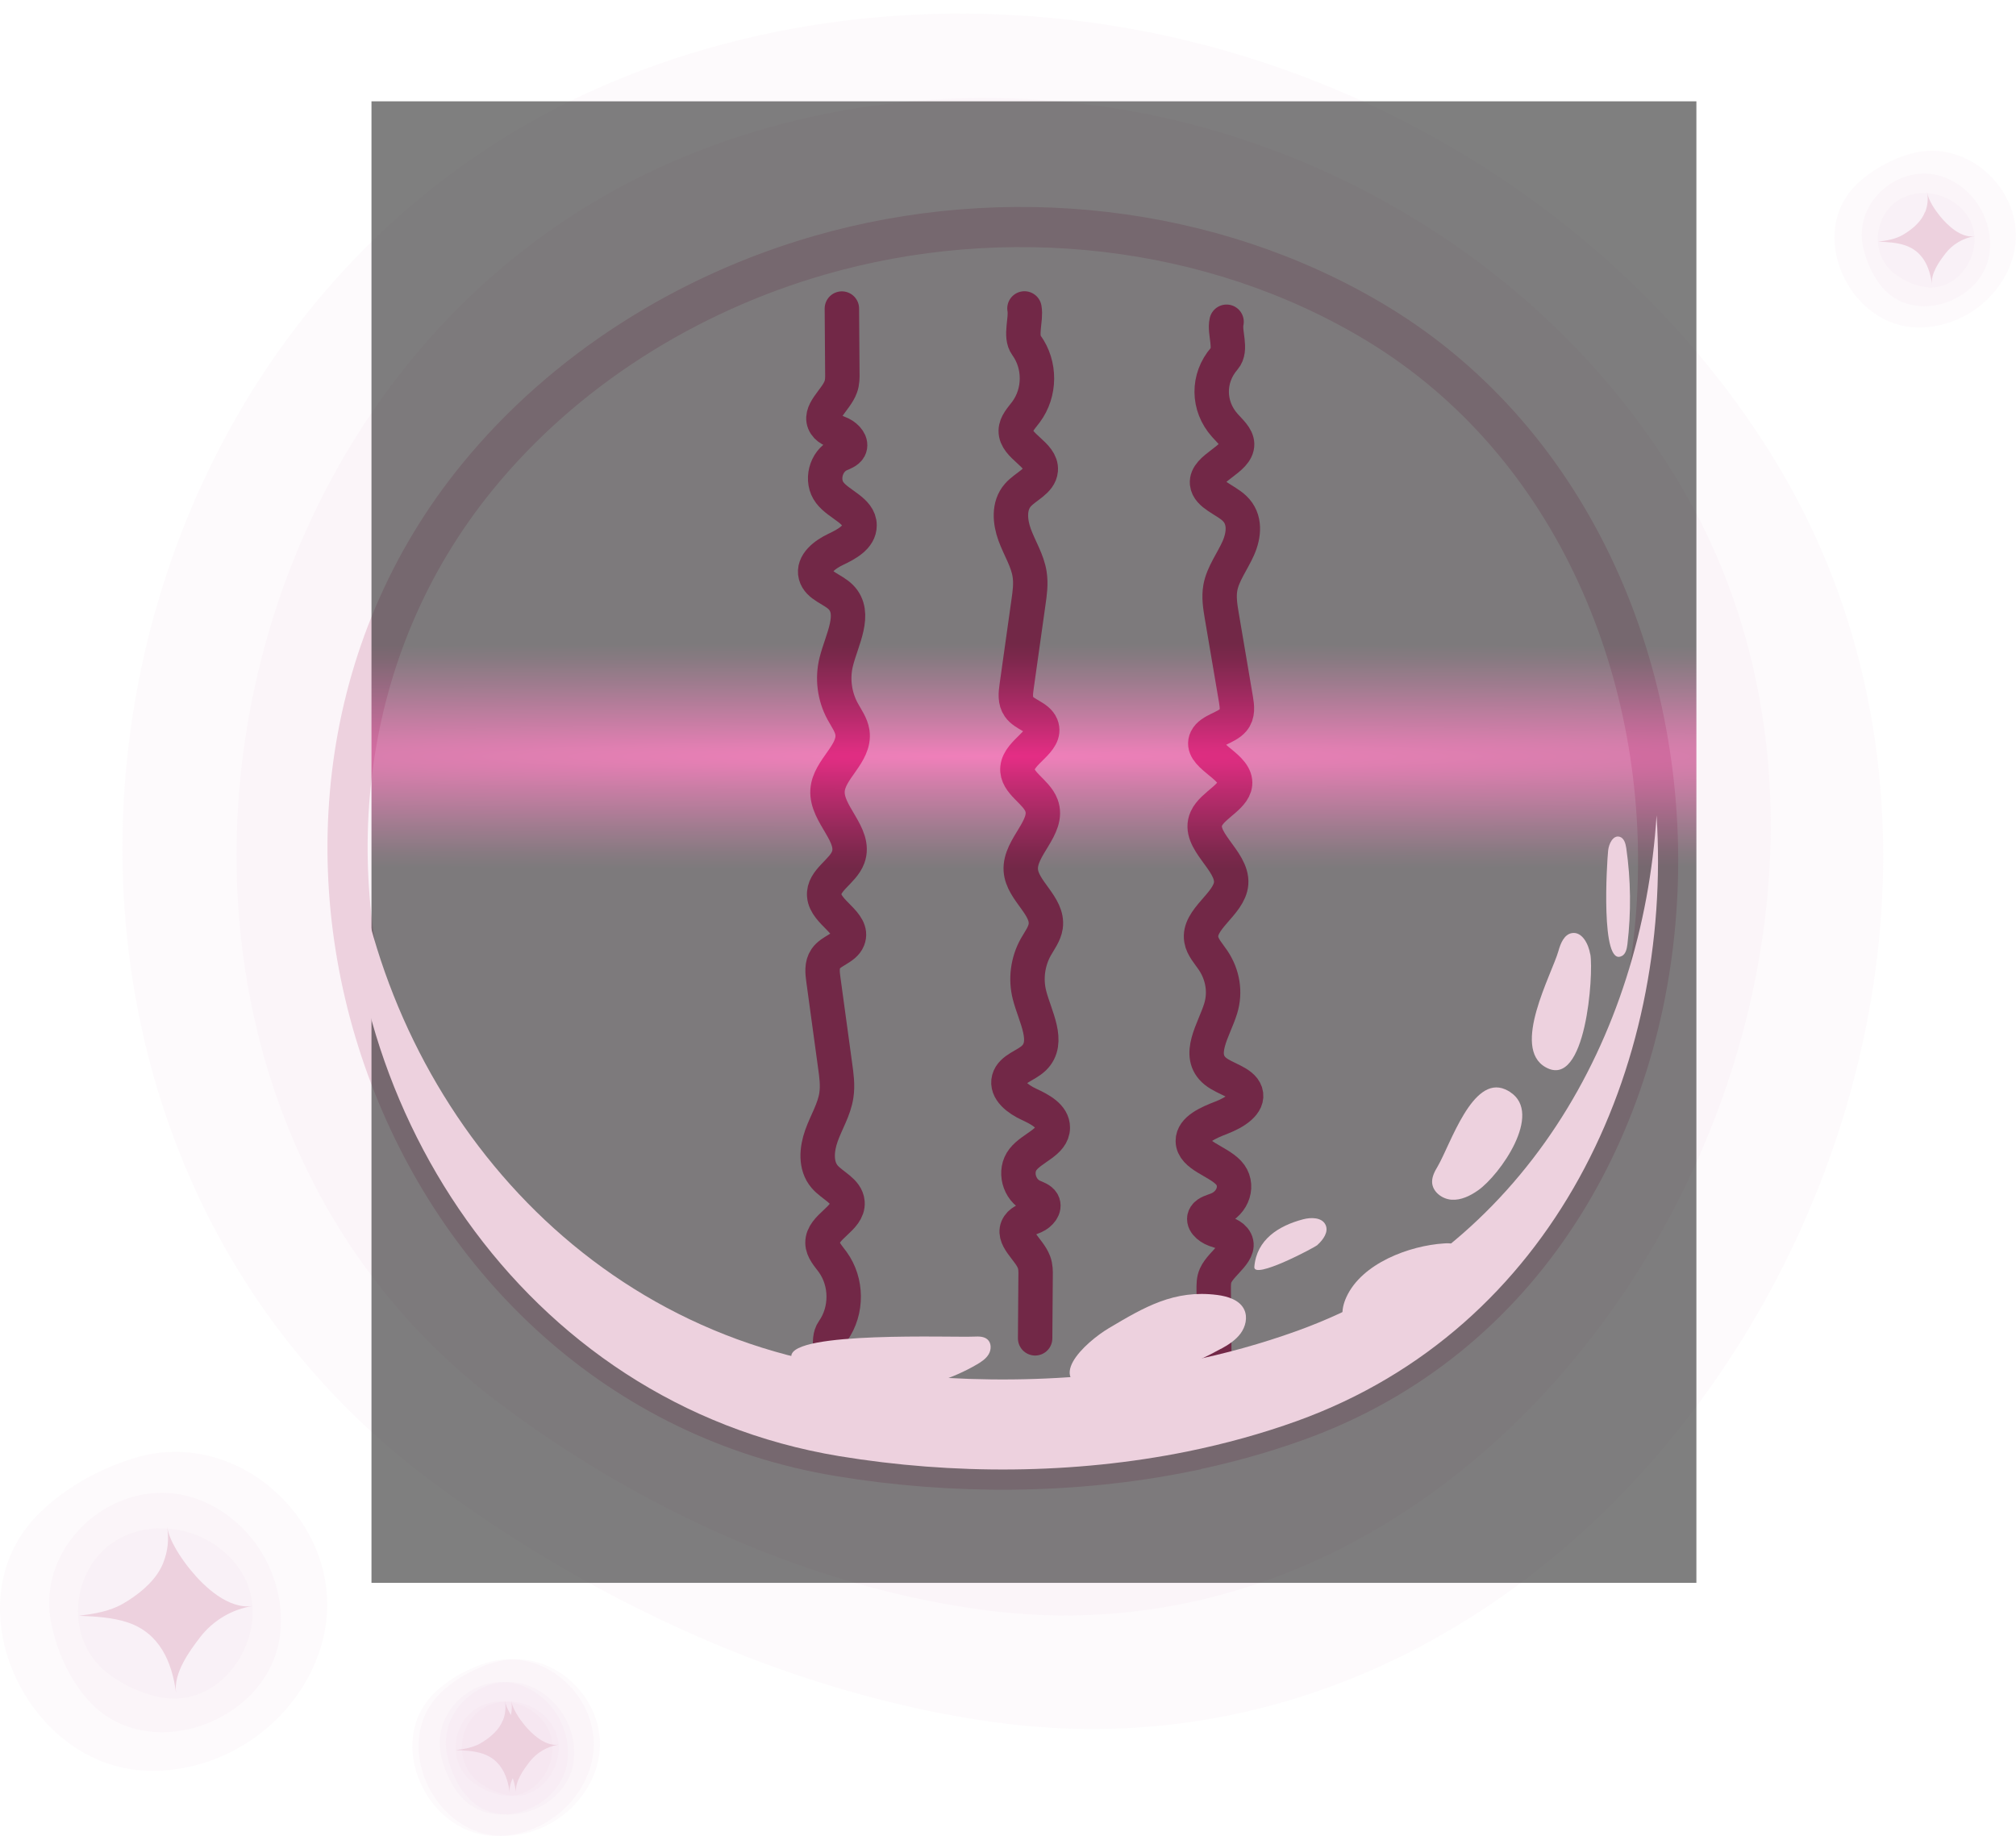 <?xml version="1.0" encoding="UTF-8"?>
<svg xmlns="http://www.w3.org/2000/svg" xmlns:xlink="http://www.w3.org/1999/xlink" viewBox="0 0 175.67 160">
  <defs>
    <style>
      .cls-1 {
        fill: url(#_Безымянный_градиент_504);
        mix-blend-mode: screen;
        opacity: .5;
      }

      .cls-1, .cls-2, .cls-3, .cls-4, .cls-5, .cls-6, .cls-7, .cls-8, .cls-9, .cls-10, .cls-11, .cls-12 {
        stroke-width: 0px;
      }

      .cls-13 {
        isolation: isolate;
      }

      .cls-2 {
        filter: url(#outer-glow-5);
      }

      .cls-2, .cls-4, .cls-5, .cls-6, .cls-7, .cls-8, .cls-9, .cls-10, .cls-11, .cls-12 {
        fill: #edd1de;
      }

      .cls-3, .cls-14, .cls-15 {
        fill: none;
      }

      .cls-4 {
        filter: url(#outer-glow-4);
      }

      .cls-14 {
        stroke: #e5518f;
        stroke-linecap: round;
        stroke-linejoin: round;
        stroke-width: 3px;
      }

      .cls-6 {
        filter: url(#outer-glow-9);
      }

      .cls-7 {
        opacity: .1;
      }

      .cls-8 {
        filter: url(#outer-glow-2);
      }

      .cls-9 {
        filter: url(#outer-glow-3);
      }

      .cls-10 {
        filter: url(#outer-glow-7);
      }

      .cls-11 {
        filter: url(#outer-glow-6);
      }

      .cls-15 {
        filter: url(#outer-glow-1);
        stroke: #edd1de;
        stroke-miterlimit: 10;
        stroke-width: 3.5px;
      }

      .cls-12 {
        filter: url(#outer-glow-8);
      }
    </style>
    <filter id="outer-glow-1" filterUnits="userSpaceOnUse">
      <feOffset dx="0" dy="0"/>
      <feGaussianBlur result="blur" stdDeviation="6"/>
      <feFlood flood-color="#deb5d5" flood-opacity=".78"/>
      <feComposite in2="blur" operator="in"/>
      <feComposite in="SourceGraphic"/>
    </filter>
    <radialGradient id="_Безымянный_градиент_504" data-name="Безымянный градиент 504" cx="3825.27" cy="-1298.58" fx="3825.27" fy="-1298.58" r="6.44" gradientTransform="translate(87580.26 8389.44) rotate(-90.25) scale(2.18 67.35) skewX(-7.37)" gradientUnits="userSpaceOnUse">
      <stop offset="0" stop-color="#e60b7c"/>
      <stop offset=".2" stop-color="#9b0753"/>
      <stop offset=".44" stop-color="#480327"/>
      <stop offset=".61" stop-color="#14000a"/>
      <stop offset=".7" stop-color="#000"/>
    </radialGradient>
    <filter id="outer-glow-2" filterUnits="userSpaceOnUse">
      <feOffset dx="0" dy="0"/>
      <feGaussianBlur result="blur-2" stdDeviation="6"/>
      <feFlood flood-color="#deb5d5" flood-opacity=".61"/>
      <feComposite in2="blur-2" operator="in"/>
      <feComposite in="SourceGraphic"/>
    </filter>
    <filter id="outer-glow-3" filterUnits="userSpaceOnUse">
      <feOffset dx="0" dy="0"/>
      <feGaussianBlur result="blur-3" stdDeviation="6"/>
      <feFlood flood-color="#deb5d5" flood-opacity=".61"/>
      <feComposite in2="blur-3" operator="in"/>
      <feComposite in="SourceGraphic"/>
    </filter>
    <filter id="outer-glow-4" filterUnits="userSpaceOnUse">
      <feOffset dx="0" dy="0"/>
      <feGaussianBlur result="blur-4" stdDeviation="6"/>
      <feFlood flood-color="#deb5d5" flood-opacity=".61"/>
      <feComposite in2="blur-4" operator="in"/>
      <feComposite in="SourceGraphic"/>
    </filter>
    <filter id="outer-glow-5" filterUnits="userSpaceOnUse">
      <feOffset dx="0" dy="0"/>
      <feGaussianBlur result="blur-5" stdDeviation="6"/>
      <feFlood flood-color="#deb5d5" flood-opacity=".61"/>
      <feComposite in2="blur-5" operator="in"/>
      <feComposite in="SourceGraphic"/>
    </filter>
    <filter id="outer-glow-6" filterUnits="userSpaceOnUse">
      <feOffset dx="0" dy="0"/>
      <feGaussianBlur result="blur-6" stdDeviation="6"/>
      <feFlood flood-color="#deb5d5" flood-opacity=".61"/>
      <feComposite in2="blur-6" operator="in"/>
      <feComposite in="SourceGraphic"/>
    </filter>
    <filter id="outer-glow-7" filterUnits="userSpaceOnUse">
      <feOffset dx="0" dy="0"/>
      <feGaussianBlur result="blur-7" stdDeviation="6"/>
      <feFlood flood-color="#deb5d5" flood-opacity=".61"/>
      <feComposite in2="blur-7" operator="in"/>
      <feComposite in="SourceGraphic"/>
    </filter>
    <filter id="outer-glow-8" filterUnits="userSpaceOnUse">
      <feOffset dx="0" dy="0"/>
      <feGaussianBlur result="blur-8" stdDeviation="6"/>
      <feFlood flood-color="#deb5d5" flood-opacity=".61"/>
      <feComposite in2="blur-8" operator="in"/>
      <feComposite in="SourceGraphic"/>
    </filter>
    <filter id="outer-glow-9" filterUnits="userSpaceOnUse">
      <feOffset dx="0" dy="0"/>
      <feGaussianBlur result="blur-9" stdDeviation="6"/>
      <feFlood flood-color="#deb5d5" flood-opacity=".61"/>
      <feComposite in2="blur-9" operator="in"/>
      <feComposite in="SourceGraphic"/>
    </filter>
  </defs>
  <g class="cls-13">
    <g id="_Слой_2" data-name="Слой 2">
      <g id="_планеты" data-name="планеты">
        <g>
          <path class="cls-7" d="m73.62,147.28c-13.08-3.8-25.69-10.39-36.41-18.48C-4.83,97.06,5.01,27.69,53.07,7.26,67.94.94,84.8-.33,100.57,2.9c22.15,4.54,42.54,18.11,54.24,37.46,28.26,46.76-11.85,117.48-68.11,109.73-4.37-.6-8.75-1.55-13.07-2.81Z"/>
          <path class="cls-7" d="m74.7,138c-11.35-3.23-22.28-8.93-31.54-15.98C6.87,94.35,16.17,32.83,58.26,14.24c13.02-5.75,27.72-7.05,41.43-4.35,19.25,3.79,36.88,15.59,46.87,32.6,24.13,41.1-11.55,104.13-60.5,97.86-3.8-.49-7.61-1.28-11.36-2.35Z"/>
          <path class="cls-15" d="m103.46,126.5c-9.91,2.01-20.47,2.04-30.32.41-38.59-6.36-56.06-55.37-31.51-85.39,7.59-9.29,18.24-15.94,29.73-19.26,16.13-4.66,34.22-2.77,48.59,5.91,34.72,20.99,32.75,81.33-6.92,95.65-3.08,1.11-6.29,2-9.56,2.66Z"/>
          <g>
            <path class="cls-14" d="m89.27,26.88c.18.96-.42,2.4.17,3.21,1.24,1.71,1.22,4.13-.04,5.82-.38.51-.88,1.01-.89,1.63-.02,1.37,2.29,2.05,2.18,3.42-.08.98-1.32,1.42-1.99,2.18-.83.94-.7,2.33-.28,3.48s1.12,2.23,1.3,3.43c.13.83.01,1.67-.11,2.5-.34,2.42-.68,4.83-1.02,7.25-.09.61-.16,1.28.2,1.79.49.7,1.63.87,1.95,1.65.55,1.36-1.95,2.24-2.08,3.69-.12,1.29,1.63,2.02,2.09,3.25.72,1.9-1.93,3.63-1.8,5.65.12,1.8,2.43,3.11,2.17,4.9-.1.66-.53,1.22-.86,1.8-.71,1.27-.91,2.79-.55,4.19.48,1.88,1.81,4.09.39,5.48-.7.68-1.94.94-2.19,1.85-.26.96.81,1.75,1.76,2.19.95.44,2.08,1.03,2.07,2.03,0,1.27-1.79,1.74-2.59,2.76-.8,1.01-.37,2.66.83,3.22.32.15.7.25.87.55.25.46-.22.99-.71,1.21s-1.09.36-1.38.79c-.69,1.02.92,2.05,1.34,3.19.15.39.15.82.14,1.24-.01,1.8-.03,3.6-.04,5.4"/>
            <path class="cls-14" d="m72.43,119.28c.18-.99-.42-2.47.17-3.31,1.24-1.76,1.22-4.25-.04-5.99-.38-.52-.88-1.04-.89-1.67-.02-1.42,2.29-2.11,2.18-3.52-.08-1.01-1.32-1.46-1.99-2.24-.83-.97-.7-2.4-.28-3.58s1.12-2.29,1.3-3.53c.13-.85.01-1.72-.11-2.58-.34-2.49-.68-4.98-1.02-7.47-.09-.63-.16-1.31.2-1.84.49-.72,1.63-.9,1.95-1.7.55-1.4-1.95-2.3-2.08-3.8-.12-1.33,1.63-2.08,2.09-3.34.72-1.96-1.93-3.74-1.8-5.82.12-1.86,2.43-3.2,2.17-5.05-.1-.68-.53-1.25-.86-1.86-.71-1.31-.91-2.87-.55-4.31.48-1.93,1.81-4.21.39-5.64-.7-.7-1.94-.97-2.19-1.91-.26-.99.81-1.8,1.76-2.25s2.08-1.06,2.07-2.09c0-1.3-1.79-1.79-2.59-2.84-.8-1.04-.37-2.74.83-3.31.32-.15.7-.26.87-.56.25-.47-.22-1.01-.71-1.25s-1.09-.37-1.38-.82c-.69-1.05.92-2.11,1.34-3.28.15-.4.15-.84.14-1.27-.01-1.85-.03-3.71-.04-5.56"/>
            <path class="cls-14" d="m106.88,28.04c-.22.96.5,2.4-.2,3.21-1.48,1.71-1.46,4.13.05,5.82.45.51,1.05,1.01,1.07,1.63.03,1.37-2.75,2.05-2.62,3.42.1.98,1.59,1.42,2.39,2.18.99.94.84,2.33.33,3.48-.51,1.15-1.34,2.23-1.56,3.43-.15.83-.01,1.67.13,2.5.41,2.42.82,4.83,1.23,7.25.1.61.19,1.28-.24,1.79-.59.7-1.96.87-2.34,1.65-.66,1.36,2.34,2.24,2.5,3.69.14,1.29-1.95,2.02-2.5,3.25-.86,1.9,2.32,3.63,2.16,5.65-.15,1.8-2.92,3.11-2.6,4.9.11.66.64,1.22,1.03,1.8.85,1.27,1.09,2.79.66,4.19-.57,1.88-2.17,4.09-.46,5.48.84.68,2.33.94,2.63,1.85.31.96-.97,1.75-2.11,2.19-1.14.44-2.5,1.03-2.49,2.03.01,1.27,2.15,1.74,3.11,2.76.95,1.01.44,2.66-.99,3.22-.38.15-.84.25-1.04.55-.3.46.26.99.86,1.21s1.31.36,1.66.79c.83,1.02-1.1,2.05-1.61,3.19-.18.39-.17.82-.17,1.24.02,1.8.03,3.6.05,5.4"/>
            <rect class="cls-1" x="32.37" y="8.83" width="115.45" height="129.11"/>
          </g>
          <path class="cls-8" d="m113.03,115.98c-3.08,1.11-6.29,2-9.56,2.66-9.91,2.01-20.47,2.04-30.32.41-24.95-4.11-41.07-26.05-42.71-49.16-1.89,25.77,14.94,52.43,42.71,57.01,9.85,1.62,20.41,1.6,30.32-.41,3.28-.67,6.48-1.55,9.56-2.66,22.35-8.07,32.73-30.76,31.32-52.78-1.23,19.35-11.62,37.81-31.32,44.93Z"/>
          <path class="cls-9" d="m106.39,117.55c.64-.35,1.27-.75,1.71-1.34.43-.58.63-1.39.33-2.06-.39-.86-1.44-1.18-2.37-1.3-3.76-.48-6.36,1.07-9.43,2.89-1.99,1.18-6.05,4.79-.95,5.49,1.06.15,2.13-.13,3.14-.47,2.54-.85,5.22-1.92,7.57-3.22Z"/>
          <path class="cls-4" d="m114.8,108.49c.5-.45.99-1.13.71-1.74-.31-.67-1.26-.68-1.97-.49-2.12.56-4.04,1.76-4.24,4.14-.1,1.16,5.26-1.69,5.5-1.9Z"/>
          <path class="cls-2" d="m126.98,110.37c.29-.49.55-1.13.22-1.6-.29-.41-.87-.45-1.37-.41-3,.19-7.16,1.72-8.51,4.68-1.11,2.43.65,3.87,2.89,3.3,2.53-.64,5.5-3.84,6.77-5.97Z"/>
          <path class="cls-11" d="m131.59,95.17c2.91,1.88-.91,7.24-2.79,8.56-.68.48-1.49.88-2.32.82-.83-.06-1.67-.7-1.69-1.54-.01-.49.24-.95.49-1.37,1.11-1.9,3.02-7.95,5.87-6.71.16.07.31.15.45.24Z"/>
          <path class="cls-10" d="m84.89,116.48c.4-.02.86-.02,1.16.25.35.31.34.89.1,1.29-.24.4-.65.67-1.05.9-4.11,2.39-9.23,2.96-13.77,1.53-1.12-.35-2.39-1.09-2.38-2.26.03-2.2,14.07-1.62,15.94-1.71Z"/>
          <path class="cls-12" d="m138.58,83.17c.29,1.71-.37,11.81-3.89,9.84-3.04-1.69.54-8.12,1.11-10.14.18-.65.49-1.42,1.15-1.55.9-.17,1.47.94,1.62,1.84Z"/>
          <path class="cls-6" d="m141.32,83.31c-1.87,1-1.3-8.17-1.19-9.19.06-.59.43-1.36,1-1.2.39.11.52.59.58.99.4,2.77.43,5.6.1,8.38-.05.39-.14.84-.48,1.02Z"/>
          <g>
            <path class="cls-7" d="m38.72,146.79c1.1-.85,2.41-1.5,3.73-1.9,5.17-1.57,10.32,3.44,9.11,8.65-.37,1.61-1.29,3.09-2.51,4.2-1.71,1.56-4.07,2.43-6.38,2.23-5.58-.48-9.02-8.08-4.98-12.27.31-.33.66-.63,1.02-.91Z"/>
            <path class="cls-7" d="m39.55,155.74c-.55-.86-.93-1.86-1.14-2.84-.8-3.87,3.18-7.29,6.9-6.07,1.15.38,2.16,1.14,2.89,2.1,1.02,1.35,1.5,3.12,1.21,4.79-.72,4.03-6.48,6.04-9.27,2.82-.22-.25-.42-.52-.6-.8Z"/>
            <path class="cls-7" d="m43.17,156.32c-.72-.21-1.41-.57-2-1.02-2.31-1.75-1.77-5.56.87-6.69.82-.35,1.75-.42,2.61-.24,1.22.25,2.34,1,2.98,2.06,1.55,2.57-.65,6.46-3.75,6.04-.24-.03-.48-.09-.72-.15Z"/>
            <path class="cls-5" d="m43.82,149.94c.22-.54.28-1.15.18-1.73.1.69.69,1.55,1.12,2.08.67.82,1.83,1.92,3.01,1.75-.99.15-1.92.7-2.53,1.49-.55.71-1.3,1.76-1.18,2.7-.2-1.51-.8-2.88-2.34-3.4-.75-.25-1.56-.29-2.35-.32.73-.09,1.47-.21,2.11-.57.7-.4,1.45-.99,1.83-1.71.05-.09.09-.19.13-.29Z"/>
          </g>
          <g>
            <path class="cls-7" d="m5.02,130.48c1.99-1.54,4.35-2.71,6.73-3.43,9.33-2.83,18.63,6.2,16.44,15.61-.67,2.91-2.32,5.57-4.52,7.58-3.09,2.82-7.34,4.39-11.51,4.03-10.07-.87-16.27-14.57-8.99-22.14.57-.59,1.19-1.14,1.84-1.65Z"/>
            <path class="cls-7" d="m6.52,146.63c-.99-1.55-1.69-3.35-2.05-5.13-1.44-6.98,5.75-13.16,12.46-10.95,2.08.68,3.9,2.06,5.22,3.79,1.85,2.44,2.71,5.64,2.17,8.65-1.3,7.28-11.68,10.89-16.72,5.08-.39-.45-.75-.94-1.08-1.45Z"/>
            <path class="cls-7" d="m13.04,147.68c-1.3-.38-2.55-1.03-3.61-1.83-4.17-3.15-3.2-10.04,1.57-12.06,1.48-.63,3.15-.75,4.71-.43,2.2.45,4.22,1.8,5.38,3.72,2.81,4.64-1.18,11.66-6.76,10.89-.43-.06-.87-.15-1.3-.28Z"/>
            <path class="cls-5" d="m14.23,136.17c.4-.98.51-2.07.33-3.12.19,1.25,1.25,2.79,2.03,3.75,1.2,1.47,3.3,3.47,5.44,3.16-1.79.26-3.46,1.26-4.57,2.69-.99,1.28-2.35,3.17-2.12,4.87-.36-2.72-1.44-5.2-4.21-6.13-1.36-.45-2.81-.52-4.24-.58,1.31-.17,2.65-.38,3.8-1.04,1.26-.72,2.62-1.79,3.31-3.09.09-.17.17-.34.24-.52Z"/>
          </g>
          <g>
            <path class="cls-7" d="m39.26,146.79c1.1-.85,2.41-1.5,3.73-1.9,5.17-1.57,10.32,3.44,9.11,8.65-.37,1.61-1.29,3.09-2.51,4.2-1.71,1.56-4.07,2.43-6.38,2.23-5.58-.48-9.02-8.08-4.98-12.27.31-.33.66-.63,1.02-.91Z"/>
            <path class="cls-7" d="m40.09,155.74c-.55-.86-.93-1.86-1.14-2.84-.8-3.87,3.18-7.29,6.9-6.07,1.15.38,2.16,1.14,2.89,2.1,1.02,1.35,1.5,3.12,1.21,4.79-.72,4.03-6.48,6.04-9.27,2.82-.22-.25-.42-.52-.6-.8Z"/>
            <path class="cls-7" d="m43.71,156.32c-.72-.21-1.41-.57-2-1.02-2.31-1.75-1.77-5.56.87-6.69.82-.35,1.75-.42,2.61-.24,1.22.25,2.34,1,2.98,2.06,1.55,2.57-.65,6.46-3.75,6.04-.24-.03-.48-.09-.72-.15Z"/>
            <path class="cls-5" d="m44.37,149.94c.22-.54.28-1.15.18-1.73.1.69.69,1.55,1.12,2.08.67.82,1.83,1.92,3.01,1.75-.99.15-1.92.7-2.53,1.49-.55.71-1.3,1.76-1.18,2.7-.2-1.51-.8-2.88-2.34-3.4-.75-.25-1.56-.29-2.35-.32.73-.09,1.47-.21,2.11-.57.7-.4,1.45-.99,1.83-1.71.05-.09.09-.19.13-.29Z"/>
          </g>
          <g>
            <path class="cls-7" d="m162.64,15.33c1.1-.85,2.41-1.5,3.73-1.9,5.17-1.57,10.32,3.44,9.11,8.65-.37,1.61-1.29,3.09-2.51,4.2-1.71,1.56-4.07,2.43-6.38,2.23-5.58-.48-9.02-8.08-4.98-12.27.31-.33.66-.63,1.02-.91Z"/>
            <path class="cls-7" d="m163.47,24.29c-.55-.86-.93-1.86-1.14-2.84-.8-3.87,3.18-7.29,6.9-6.07,1.15.38,2.16,1.14,2.89,2.1,1.02,1.35,1.5,3.12,1.21,4.79-.72,4.03-6.48,6.04-9.27,2.82-.22-.25-.42-.52-.6-.8Z"/>
            <path class="cls-7" d="m167.09,24.87c-.72-.21-1.41-.57-2-1.02-2.31-1.75-1.77-5.56.87-6.69.82-.35,1.75-.42,2.61-.24,1.22.25,2.34,1,2.98,2.06,1.55,2.57-.65,6.46-3.75,6.04-.24-.03-.48-.09-.72-.15Z"/>
            <path class="cls-5" d="m167.75,18.49c.22-.54.28-1.15.18-1.73.1.69.69,1.55,1.12,2.08.67.82,1.83,1.92,3.01,1.75-.99.15-1.92.7-2.53,1.49-.55.71-1.3,1.76-1.18,2.7-.2-1.51-.8-2.88-2.34-3.4-.75-.25-1.56-.29-2.35-.32.73-.09,1.47-.21,2.11-.57.7-.4,1.45-.99,1.83-1.71.05-.09.09-.19.13-.29Z"/>
          </g>
          <rect class="cls-3" x="51.54" y="61.81" width="2.23" height=".51"/>
        </g>
      </g>
    </g>
  </g>
</svg>